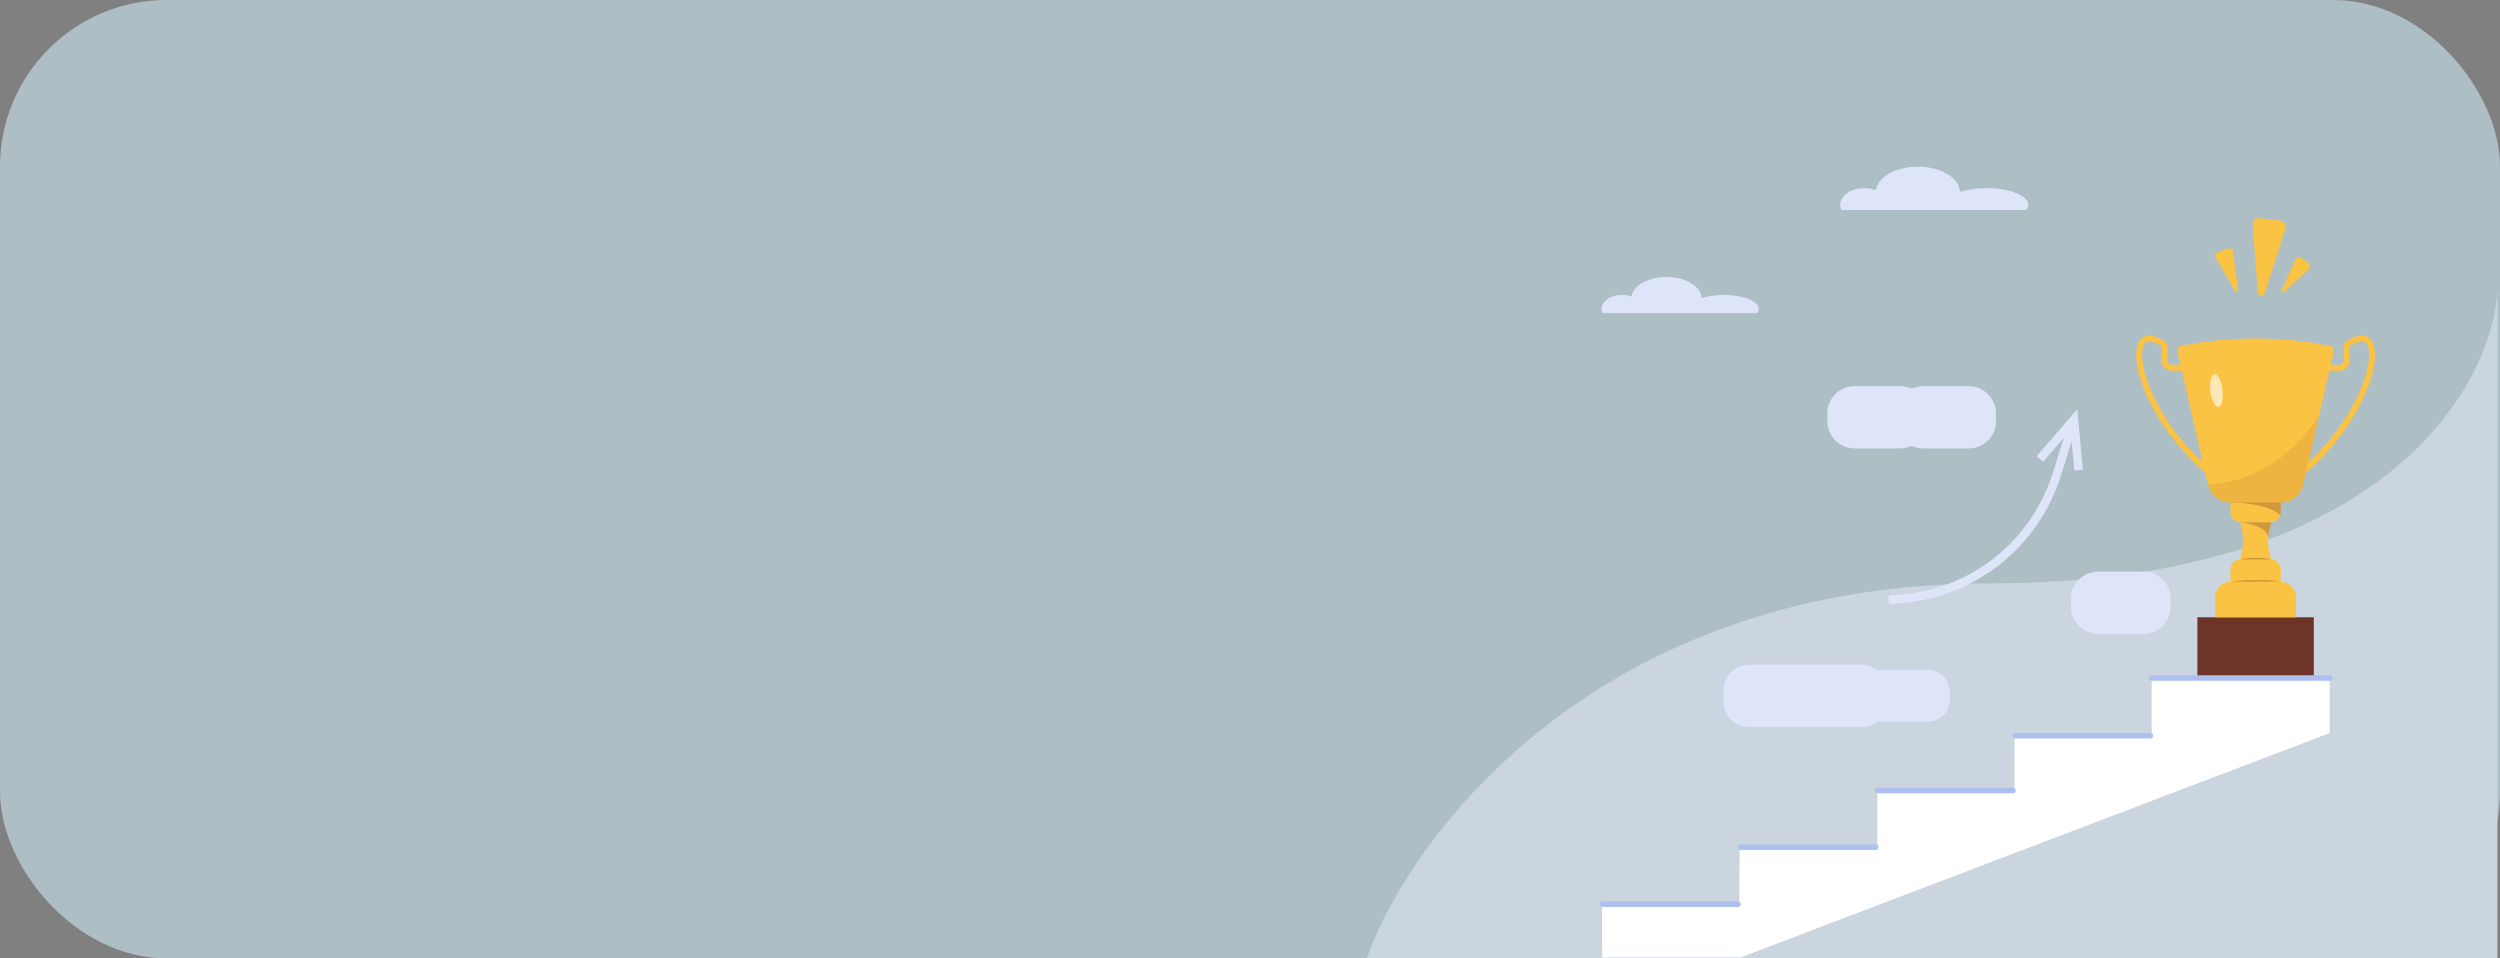 <svg width="300" height="115" viewBox="0 0 300 115" fill="none" xmlns="http://www.w3.org/2000/svg">
<rect x="0" y="0" width="300" height="115" fill="#808080" stroke="none"/>
<rect width="300" height="115" rx="20" fill="#ADBEC4"/>
<path d="M238.769 70C191.877 70 169.385 100 164 115H299.692V35C298.923 46.667 285.662 70 238.769 70Z" fill="#CAD5E0"/>
<path d="M223.34 84.745H209.893C209.56 84.745 209.291 84.476 209.291 84.143V82.874C209.291 82.541 209.56 82.272 209.893 82.272H223.34C223.673 82.272 223.943 82.541 223.943 82.874V84.143C223.942 84.476 223.673 84.745 223.34 84.745Z" stroke="#DEE5F8" stroke-width="5" stroke-miterlimit="10"/>
<path d="M231.352 84.72H225.878C225.462 84.72 225.125 84.382 225.125 83.966V82.999C225.125 82.583 225.462 82.246 225.878 82.246H231.352C231.768 82.246 232.106 82.583 232.106 82.999V83.966C232.106 84.382 231.768 84.72 231.352 84.72Z" stroke="#DEE5F8" stroke-width="3.75" stroke-miterlimit="10"/>
<path d="M228.009 51.312H222.536C222.119 51.312 221.782 50.974 221.782 50.558V49.592C221.782 49.175 222.119 48.838 222.536 48.838H228.009C228.425 48.838 228.763 49.175 228.763 49.592V50.558C228.762 50.974 228.425 51.312 228.009 51.312Z" stroke="#DEE5F8" stroke-width="5" stroke-miterlimit="10"/>
<path d="M236.266 51.312H230.793C230.376 51.312 230.039 50.974 230.039 50.558V49.592C230.039 49.175 230.376 48.838 230.793 48.838H236.266C236.683 48.838 237.02 49.175 237.02 49.592V50.558C237.02 50.974 236.683 51.312 236.266 51.312Z" stroke="#DEE5F8" stroke-width="5" stroke-miterlimit="10"/>
<path d="M257.236 73.564H251.763C251.347 73.564 251.009 73.226 251.009 72.81V71.843C251.009 71.427 251.347 71.089 251.763 71.089H257.236C257.653 71.089 257.99 71.427 257.99 71.843V72.81C257.99 73.226 257.653 73.564 257.236 73.564Z" stroke="#DEE5F8" stroke-width="5" stroke-miterlimit="10"/>
<path d="M283.443 40.274V40.986C283.683 40.986 283.951 41.051 284.132 41.533C284.329 42.062 284.339 42.897 284.158 43.885C283.955 44.996 283.517 46.279 282.893 47.593C281.607 50.303 279.607 53.009 277.188 55.333L276.829 47.416L278.941 44.491H280.722C281.4 44.491 281.951 43.94 281.951 43.263V41.595C281.961 41.579 282.005 41.522 282.142 41.442C282.79 41.066 283.207 40.987 283.444 40.987L283.443 40.274ZM283.442 40.274C282.986 40.274 282.432 40.448 281.782 40.825C281.484 40.998 281.236 41.242 281.236 41.587V43.262C281.236 43.547 281.005 43.778 280.72 43.778H278.575L276.104 47.2L276.543 56.886C284.843 49.683 286.795 40.274 283.442 40.274Z" fill="#FBC343"/>
<path d="M257.9 40.274V40.986C258.137 40.986 258.554 41.065 259.202 41.441C259.338 41.52 259.382 41.578 259.393 41.594V43.262C259.393 43.939 259.944 44.49 260.622 44.49H262.402L264.514 47.415L264.156 55.332C261.737 53.008 259.737 50.302 258.45 47.592C257.826 46.278 257.389 44.995 257.185 43.884C257.004 42.897 257.014 42.062 257.211 41.532C257.391 41.05 257.661 40.986 257.9 40.986V40.274M257.9 40.274C254.548 40.274 256.499 49.683 264.798 56.885L265.237 47.199L262.766 43.777H260.621C260.336 43.777 260.105 43.546 260.105 43.261V41.586C260.105 41.242 259.857 40.998 259.559 40.825C258.91 40.448 258.356 40.274 257.9 40.274Z" fill="#FBC343"/>
<path d="M277.657 74.073H263.686V81.323H277.657V74.073Z" fill="#6F3428"/>
<path d="M275.518 74.073H265.824V71.708C265.824 70.651 266.681 69.795 267.737 69.795H273.605C274.662 69.795 275.518 70.651 275.518 71.708V74.073H275.518Z" fill="#FBC343"/>
<path d="M273.689 69.794H267.654V68.322C267.654 67.664 268.187 67.131 268.845 67.131H272.498C273.156 67.131 273.689 67.664 273.689 68.322V69.794Z" fill="#FBC343"/>
<path d="M272.355 66.386L272.543 67.131H268.8L268.987 66.386C269.236 65.397 269.236 64.399 268.987 63.41L268.8 62.664H272.543L272.355 63.41C272.273 63.736 272.218 64.062 272.191 64.39C272.133 65.056 272.188 65.723 272.355 66.386Z" fill="#FBC343"/>
<path opacity="0.3" d="M272.543 62.665L272.355 63.41C272.273 63.736 272.218 64.063 272.191 64.391C271.986 63.027 268.8 62.665 268.8 62.665H272.543V62.665Z" fill="#6F3428"/>
<path d="M273.689 60.002V61.474C273.689 61.595 273.671 61.712 273.637 61.823C273.489 62.31 273.034 62.665 272.497 62.665H268.844C268.187 62.665 267.653 62.133 267.653 61.474V60.002H273.689Z" fill="#FBC343"/>
<path opacity="0.3" d="M273.689 60.002V61.474C273.689 61.595 273.671 61.712 273.637 61.823C272.026 60.342 267.933 60.298 267.653 60.296V60.002H273.689Z" fill="#6F3428"/>
<path d="M280.044 42.214L278.314 49.768L276.394 58.152C276.107 59.407 274.99 60.296 273.703 60.296H267.638C266.356 60.296 265.243 59.413 264.95 58.164C264.948 58.16 264.948 58.157 264.947 58.152L261.297 42.214C261.223 41.889 261.429 41.565 261.757 41.501C267.699 40.326 273.642 40.326 279.583 41.501C279.912 41.564 280.118 41.888 280.044 42.214Z" fill="#FBC343"/>
<path opacity="0.6" d="M266.695 46.764C266.828 47.853 266.61 48.775 266.209 48.824C265.808 48.873 265.376 48.03 265.243 46.942C265.11 45.853 265.328 44.931 265.729 44.882C266.13 44.833 266.562 45.676 266.695 46.764Z" fill="white"/>
<path opacity="0.1" d="M278.314 49.767L276.394 58.151C276.108 59.407 274.991 60.296 273.704 60.296H267.638C266.356 60.296 265.244 59.413 264.95 58.164C271.617 57.743 276.051 53.517 278.314 49.767Z" fill="#6F3428"/>
<g opacity="0.3">
<path d="M268.8 67.131C269.107 67.054 269.418 67.008 269.731 66.975C270.044 66.941 270.357 66.927 270.671 66.922C271.298 66.92 271.933 66.963 272.543 67.131C272.226 67.139 271.916 67.139 271.605 67.141L270.673 67.15C270.052 67.153 269.431 67.162 268.8 67.131Z" fill="#6F3428"/>
</g>
<g opacity="0.3">
<path d="M267.653 69.794C268.655 69.658 269.663 69.606 270.67 69.59C271.174 69.585 271.679 69.59 272.183 69.618C272.687 69.643 273.193 69.69 273.688 69.795C273.184 69.778 272.682 69.791 272.18 69.796L270.673 69.817C269.669 69.826 268.663 69.837 267.653 69.794Z" fill="#6F3428"/>
</g>
<path d="M267.959 30.171L268.583 34.668C268.62 34.928 268.27 35.049 268.138 34.821L265.868 30.889C265.729 30.648 265.845 30.341 266.109 30.25L267.376 29.815C267.64 29.724 267.921 29.896 267.959 30.171Z" fill="#FBC343"/>
<path d="M274.235 27.479L271.778 35.199C271.635 35.646 270.981 35.57 270.945 35.102L270.318 27.025C270.28 26.53 270.704 26.124 271.197 26.181L273.572 26.456C274.066 26.514 274.386 27.006 274.235 27.479Z" fill="#FBC343"/>
<path d="M277.104 32.208L274.173 35.004C274.003 35.166 273.734 34.975 273.83 34.761L275.495 31.069C275.597 30.843 275.881 30.767 276.084 30.91L277.059 31.601C277.262 31.744 277.284 32.037 277.104 32.208Z" fill="#FBC343"/>
<path d="M279.562 81.523V87.967L208.866 114.892H192.261V108.694H208.717L208.735 105.28L208.755 101.856H225.285V95.02H241.741V88.355H258.199V81.517L279.562 81.523Z" fill="white"/>
<path d="M241.563 95.198H225.333C225.152 95.198 225.003 95.049 225.003 94.867C225.003 94.686 225.152 94.537 225.333 94.537H241.563C241.745 94.537 241.894 94.686 241.894 94.867C241.894 95.049 241.745 95.198 241.563 95.198Z" fill="#ACBFEE"/>
<path d="M258.054 88.621H241.824C241.642 88.621 241.494 88.473 241.494 88.291C241.494 88.11 241.642 87.961 241.824 87.961H258.054C258.236 87.961 258.384 88.11 258.384 88.291C258.384 88.473 258.236 88.621 258.054 88.621Z" fill="#ACBFEE"/>
<path d="M279.572 81.696H258.169C257.987 81.696 257.839 81.547 257.839 81.366C257.839 81.184 257.987 81.035 258.169 81.035H279.572C279.754 81.035 279.902 81.184 279.902 81.366C279.902 81.547 279.754 81.696 279.572 81.696Z" fill="#ACBFEE"/>
<path d="M225.094 101.995H208.863C208.682 101.995 208.533 101.847 208.533 101.665C208.533 101.484 208.682 101.335 208.863 101.335H225.094C225.275 101.335 225.424 101.484 225.424 101.665C225.424 101.847 225.275 101.995 225.094 101.995Z" fill="#ACBFEE"/>
<path d="M208.56 108.832H192.33C192.149 108.832 192 108.683 192 108.502C192 108.32 192.149 108.172 192.33 108.172H208.56C208.742 108.172 208.891 108.32 208.891 108.502C208.891 108.683 208.742 108.832 208.56 108.832Z" fill="#ACBFEE"/>
<path d="M226.683 72.499L226.593 71.479L228.22 71.335C236.668 70.588 243.773 64.879 246.323 56.79L248.405 50.188L249.381 50.496L247.3 57.098C244.625 65.582 237.171 71.57 228.31 72.355L226.683 72.499Z" fill="#DEE5F8"/>
<path d="M248.919 56.452L248.474 51.592L245.172 55.42L244.396 54.751L249.274 49.098L249.939 56.358L248.919 56.452Z" fill="#DEE5F8"/>
<path d="M211.046 37.074C211.046 37.249 210.981 37.417 210.857 37.575H192.301C192.23 37.417 192.192 37.249 192.192 37.074C192.192 36.143 193.274 35.388 194.608 35.388C195.031 35.388 195.429 35.465 195.774 35.598C195.957 34.276 197.768 33.238 199.977 33.238C202.279 33.238 204.15 34.365 204.195 35.766C204.917 35.531 205.84 35.388 206.844 35.388C209.165 35.388 211.046 36.143 211.046 37.074Z" fill="#DEE5F8"/>
<path d="M243.389 24.592C243.389 24.801 243.31 25.003 243.162 25.191H220.953C220.868 25.003 220.823 24.801 220.823 24.592C220.823 23.478 222.118 22.574 223.715 22.574C224.222 22.574 224.697 22.666 225.111 22.826C225.329 21.243 227.498 20 230.141 20C232.897 20 235.135 21.349 235.189 23.026C236.054 22.744 237.158 22.574 238.36 22.574C241.137 22.574 243.389 23.478 243.389 24.592Z" fill="#DEE5F8"/>
</svg>
